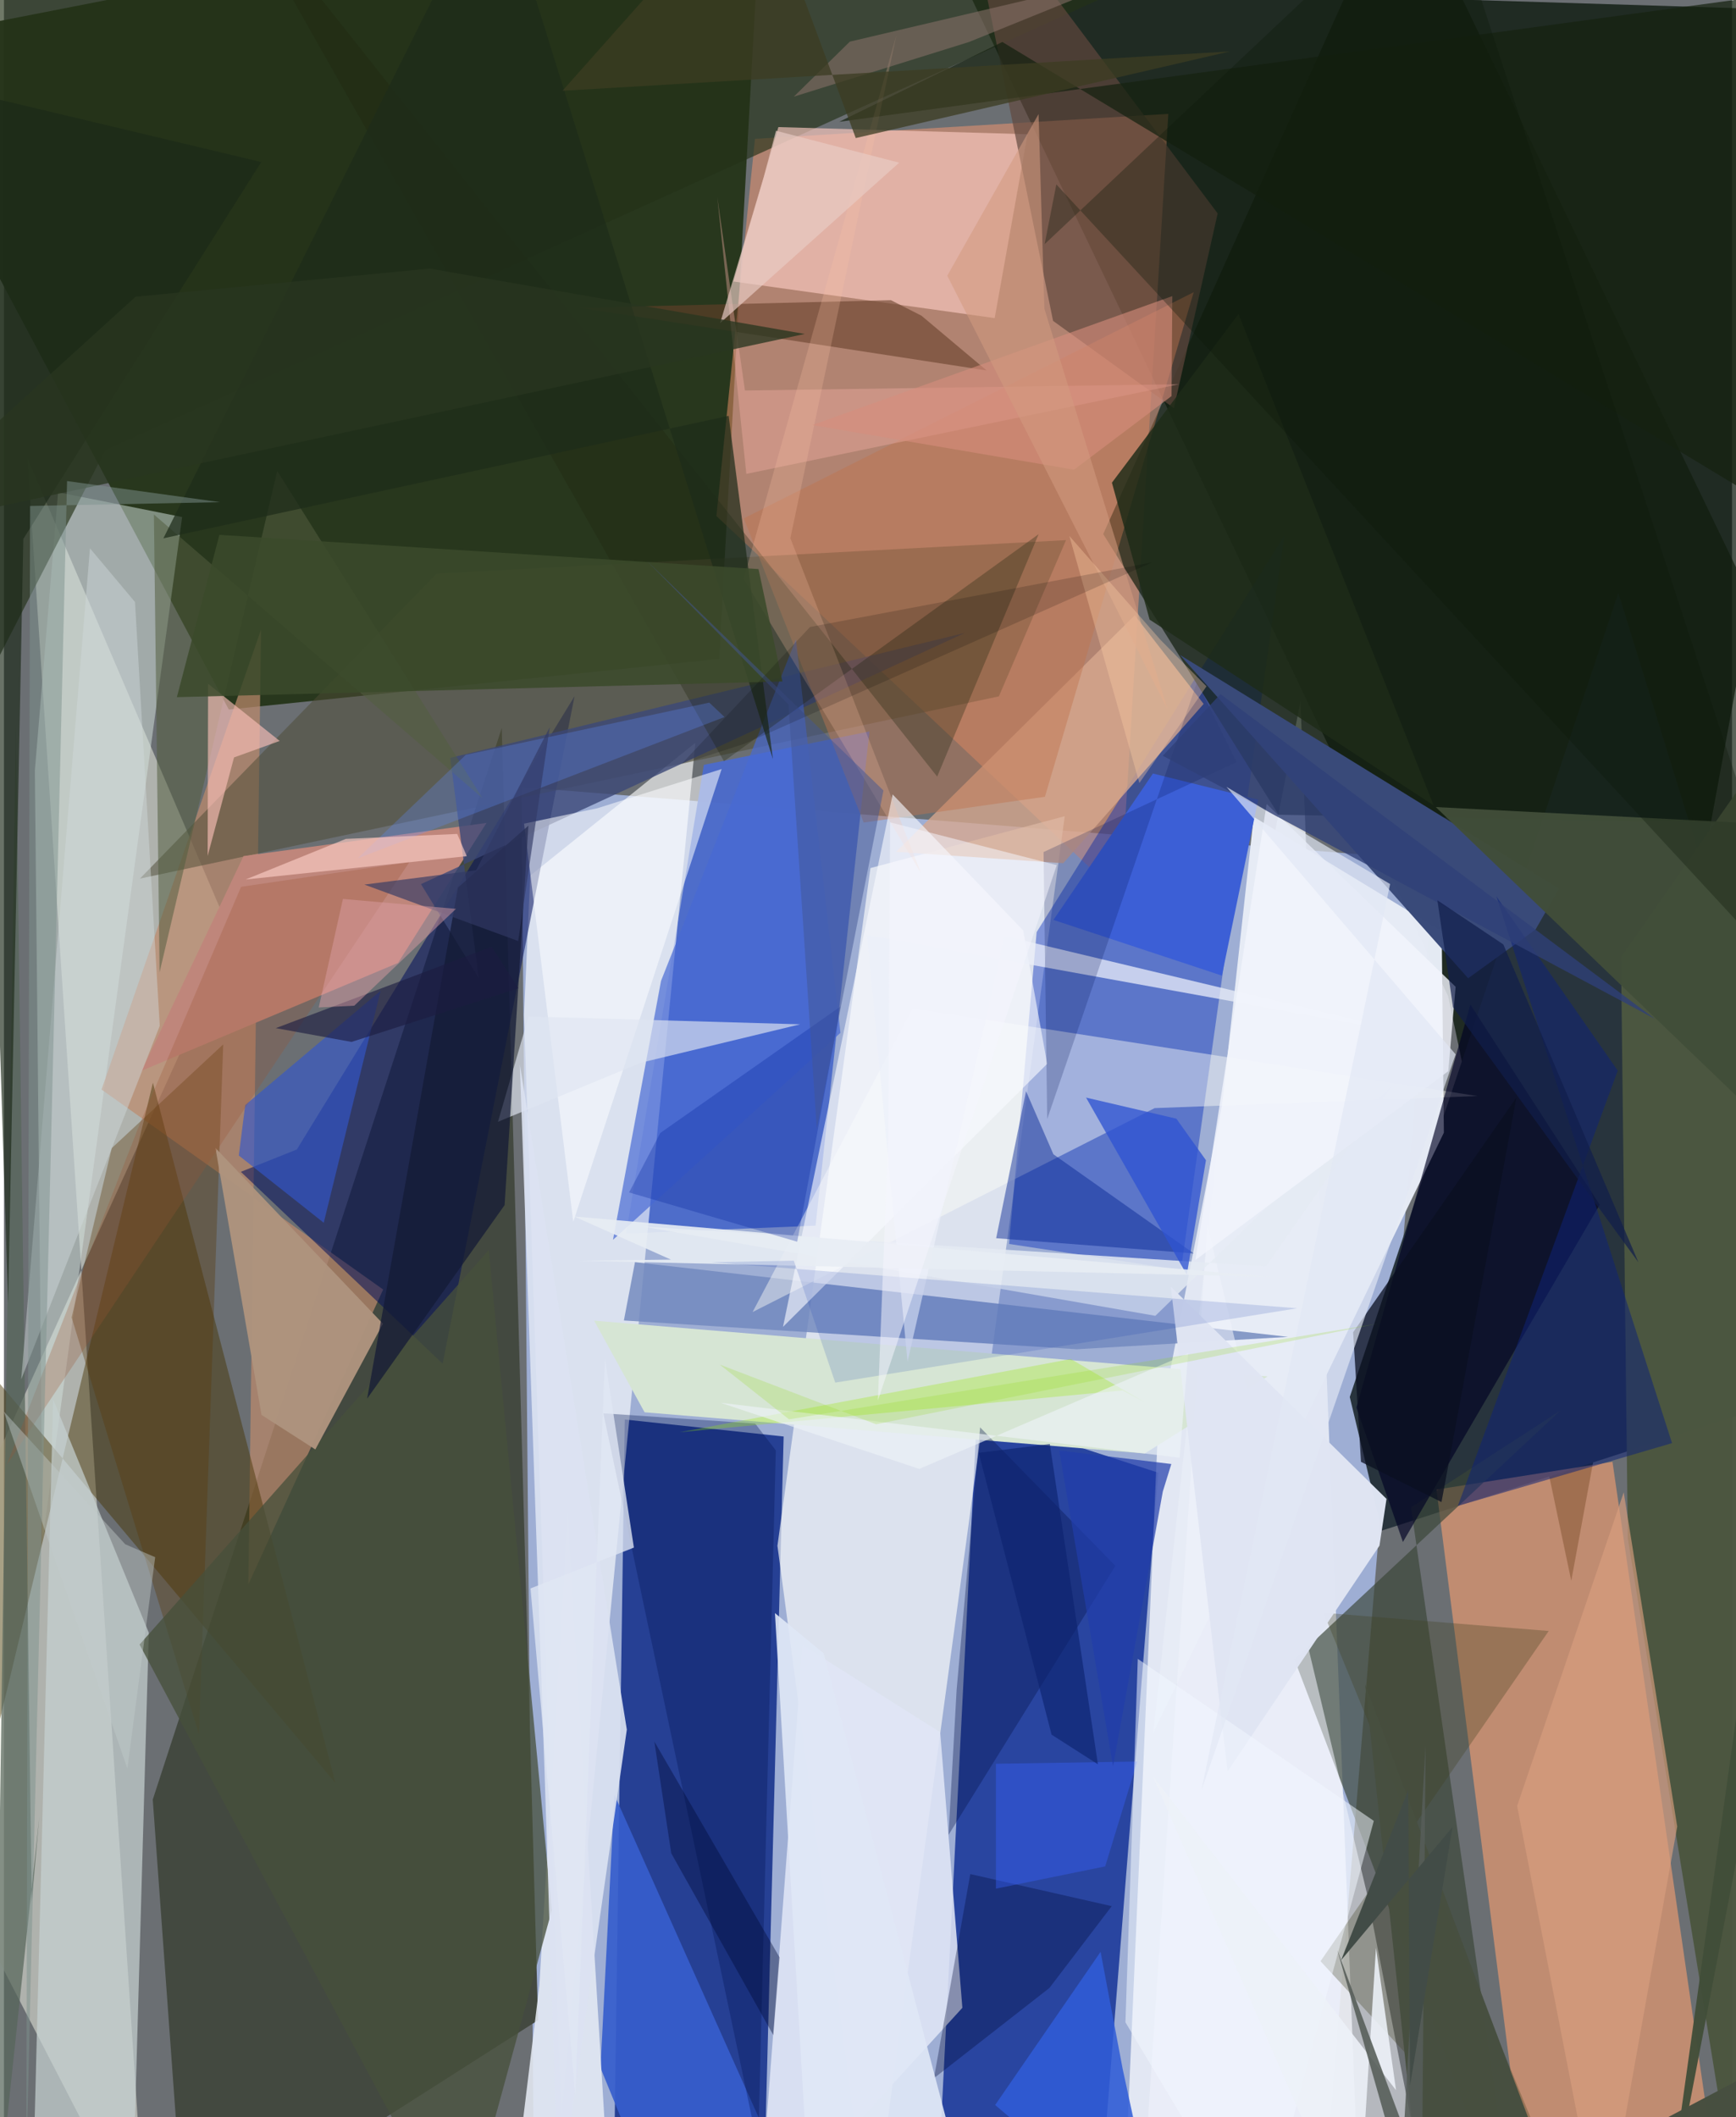 <svg xmlns="http://www.w3.org/2000/svg" width="228" height="278" viewBox="0 0 836 1024"><path fill="#6b6f73" d="M0 0h836v1024H0z"/><path fill="#a9bae8" fill-opacity=".831" d="M638.989 1057.263l-382.717-16.831-5.95-659.761 441.816 35.453z"/><path fill="#000d01" fill-opacity=".698" d="M698.646 481.793l59.575 282.773L898 5.789 464.857-7.584z"/><path fill="#243418" fill-opacity=".937" d="M108.768 343.18L-62 21.86 366.966-62l-20.958 380.692z"/><path fill="#27429f" fill-opacity=".969" d="M528.55 1086l-76.87-25.707 19.051-376.407 87.718 28.412z"/><path fill="#0d2987" fill-opacity=".824" d="M300.334 686.565l76.86 8.222-9.88 377.012-72.472-3.054z"/><path fill="#fbfcfe" fill-opacity=".733" d="M627.215 339.201L558.164 693.8l-15.417 353.36L656.284 1086z"/><path fill="#fafced" fill-opacity=".478" d="M68.76 1086L-62 833.034l172.586-379.595-99.25-231.846z"/><path fill="#ff996e" fill-opacity=".471" d="M540.18 433.633L344.66 249.584l18.662-182.421 199.974-12.085z"/><path fill="#fdfffb" fill-opacity=".647" d="M374.192 747.65l44.985-327.798 94.004-25.087L419.315 1086z"/><path fill="#434940" d="M240.82 352.106l-168.834 518.3L87.596 1086l170.795-108.89z"/><path fill="#28343d" d="M781 286.717L898 665.62l-231.425 74.671-15.504-64.614z"/><path fill="#fea170" fill-opacity=".58" d="M736.247 1059.995L833.138 1086l-54.983-378.964-85.152 13.418z"/><path fill="#4d6bca" fill-opacity=".969" d="M418.698 353.773l-80.1 16.153-37.616 226.689 91.663-3.815z"/><path fill="#feffff" fill-opacity=".624" d="M269.565 1023.827l64.917-664.563-79.895 64.238-2.988 67.314z"/><path fill="#e6ebf6" fill-opacity=".988" d="M696.591 547.841l-140.6 290.203 48.598-442.97 90.945 55.293z"/><path fill="#012ab9" fill-opacity=".42" d="M569.4 614.264l50.026-355.278L499.582 450.82l-13.33 150.836z"/><path fill="#101d0e" fill-opacity=".69" d="M898 399.119l-281.377-5.055-84.835-135.751L675.918-62z"/><path fill="#d2e0dd" fill-opacity=".518" d="M18.715 744.912l-3.768-372.163 11.237-134.663 60.012 11.991z"/><path fill="#394538" fill-opacity=".667" d="M732.106 1086L624.307 802.598l128.691-120.39-72.308 46.833z"/><path fill="#bc8a6d" fill-opacity=".71" d="M183.45 623.698L47.204 526.986l77.157-222.418-6.125 461.718z"/><path fill="#233117" fill-opacity=".655" d="M49.079 217.632L566.194-16.694-53.09-25.908l32.836 378.305z"/><path fill="#453302" fill-opacity=".459" d="M-8.38 858.372l80.44-334.711 88.258 338.633-189.38-225.218z"/><path fill="#fac8bf" fill-opacity=".659" d="M495.206 64.927l-120.562-3.46-21.754 74.69 126.39 17.702z"/><path fill="#4c5640" fill-opacity=".988" d="M785.577 744.124L841.196 1086l55.87-787.017L782.294 462.91z"/><path fill="#000d5b" fill-opacity=".541" d="M276.048 336.706l-63.83 322.843-97.609-92.78 27.084-10.812z"/><path fill="#4e4b35" fill-opacity=".51" d="M209.377 277.397L65.785 424.951l415.533-88.146 32.466-75.557z"/><path fill="#3a4b7a" fill-opacity=".996" d="M752.32 429.789l-11.407 19.823-32.578 23.544L568.864 316.75z"/><path fill="#c5d1d0" fill-opacity=".714" d="M23.8 676.821l46.267 112.86-7.712 270.902L13.298 1086z"/><path fill="#d6e5d4" d="M551.892 702.993l-241.97-19.91-24.41-44.323 325.801 26.97z"/><path fill="#bf867b" fill-opacity=".992" d="M66.62 517.867l49.278-103.82 117.55-16.038-42.79 67.712z"/><path fill="#e0e6f6" fill-opacity=".878" d="M463.65 971.109l-98.784 108.252 21.519-283.628 66.529 42.094z"/><path fill="#7289be" fill-opacity=".827" d="M305.27 610.465l-5.365 28.206 219.12 13.91 102.195-5.977z"/><path fill="#d7a88f" fill-opacity=".78" d="M431.576 412.01l80.882 5.49 67.909-77.042-33.318-42.857z"/><path fill="#fffff9" fill-opacity=".431" d="M556.686 535.952l-194.513 98.642 77.34-146.936 273.31 42.47z"/><path fill="#000323" fill-opacity=".655" d="M709.414 485.866l-55.128 194.9 22.492 65.048 95.2-163.133z"/><path fill="#f0f3fc" fill-opacity=".553" d="M659.43 916.01L692.583 1086l-141.126-30.811 30.727-462.808z"/><path fill="#61483e" fill-opacity=".686" d="M463.213-62l44.317 217.195 58.454 42.227 21.17-94.192z"/><path fill="#375ecc" fill-opacity=".918" d="M367.695 1029.944L295.314 868.04l-6.722 132.13 19.351 47.267z"/><path fill="#e5eaf3" fill-opacity=".878" d="M291.648 1044.2l-18.94-313.191-13.691 229.234L243.74 1086z"/><path fill="#3c4877" fill-opacity=".796" d="M201.74 427.626l27.937 45.398-13.77-106.464L464.8 306.135z"/><path fill="#bf734f" fill-opacity=".451" d="M575.572 141.317L503.59 385.37l-87.68 12.465-57.995-147.098z"/><path fill="#e5ebf3" fill-opacity=".839" d="M308.95 593.21l248.064 43.202 114.188-111.059-60.655 87.158z"/><path fill="#476ad3" fill-opacity=".694" d="M404.672 499.565l-21.53-190.385-65.272 165.255-23.233 125.218z"/><path fill="#3256cc" fill-opacity=".639" d="M116.708 534.466l65.5-55.25-27.506 112.195-41.087-32.527z"/><path fill="#56665a" fill-opacity=".722" d="M5.742 350.234L-4.978 1086l22.064-207.151-3.645 41.094z"/><path fill="#3c5fd6" d="M507.71 444.925l81.49 26.945 17.546-85.098-50.89-12.649z"/><path fill="#162210" fill-opacity=".722" d="M482.98 20.303L404.075 58.91 898-8.288l-3.899 276.963z"/><path fill="#583706" fill-opacity=".353" d="M106.073 505.137l-53.944 50.19-19.393 81.892L94.35 838.953z"/><path fill="#474f3a" fill-opacity=".757" d="M65.596 795.412L220.74 1086l44.28-162.068-30.48-319.313z"/><path fill="#0a2995" fill-opacity=".478" d="M494.453 527.776l13.234 30.51 67.898 47.943L480 598.882z"/><path fill="#fbfdff" fill-opacity=".545" d="M287.083 390.913l60.117-18.959-71.788 219.01-23.793-192.595z"/><path fill="#0f2278" fill-opacity=".529" d="M780.714 517.821l-58.708-84.275 84.971 264.447-103.63 30.362z"/><path fill="#1d250e" fill-opacity=".31" d="M104.756-62l243.57 430.198L500.533 258.37l-49.068 117.24z"/><path fill="#031351" fill-opacity=".322" d="M373.404 701.498l-8.558 337.06-74.872-354.982 73.438 4.946z"/><path fill="#dfe5f1" fill-opacity=".659" d="M385.157 495.424l-131.379-3.777-14.783 50.92 69.148-28.583z"/><path fill="#ae937e" fill-opacity=".969" d="M150.633 701.052l-26.053-16.714-22.261-129.104 81.036 85.012z"/><path fill="#41411f" fill-opacity=".306" d="M747.314 788.844l-110.39 159.72L763.871 1086 638.355 780.031z"/><path fill="#f9fafe" fill-opacity=".616" d="M376.88 641.758l53.038-257.53 63.152 65.787 11.613 64.529z"/><path fill="#dce2f1" fill-opacity=".91" d="M261.567 858.095l6.74 208.542 33.02-230.098-51.75-321.652z"/><path fill="#041349" fill-opacity=".349" d="M460.88 817.207l11.36-126.84 65.45 66.982-80.735 130.133z"/><path fill="#67402a" fill-opacity=".588" d="M443.858 152.688l31.515 26.49-196.777-30.288 150.498-3.698z"/><path fill="#dfe4f2" fill-opacity=".988" d="M564.491 622.295l27.482 234.453 73.464-109.18 3.405-22.61z"/><path fill="#d0dadb" fill-opacity=".451" d="M75.367 496.165L8.35 667.194l33.264-401.986 21.773 25.954z"/><path fill="#525d40" fill-opacity=".537" d="M75.279 470.308l56.916-242.535 99.312 158.277L72.541 248.857z"/><path fill="#f3ada3" fill-opacity=".392" d="M568.484 185.849l-210.014 3.023-13.365-93.398L359.14 229.21z"/><path fill="#ecf0f9" fill-opacity=".733" d="M437.127 658.63l47.012-205.9 202.44 48.36-269.103-48.87z"/><path fill="#131a35" fill-opacity=".737" d="M175.696 676.485l66.508-93.615 11.506-183.53-34.08 29.932z"/><path fill="#305cd7" fill-opacity=".859" d="M479.505 1018.122L559.673 1086l-18.455-85.257-10.7-56.707z"/><path fill="#1a2917" fill-opacity=".655" d="M2.002 630.283L-16.446 44.806l140.89 33.57L9.372 260.655z"/><path fill="#414e39" fill-opacity=".957" d="M692.678 390.355L898 400.889 802.348 1086 898 587.626z"/><path fill="#2f53d1" fill-opacity=".769" d="M572.226 616.568l-48.736-85.703 43.694 10.203 14.31 20.089z"/><path fill="#000a37" fill-opacity=".337" d="M449.9 1005.153l55.845-43.628 30.169-39.59-68.434-15.509z"/><path fill="#97eb03" fill-opacity=".286" d="M541.236 672.502l10.504 5.668-35.602-20.863-189.306 35.421z"/><path fill="#f2f5fc" fill-opacity=".808" d="M610.851 388.833l-34.457 220.605 122.341-91.345 3.532-40.827z"/><path fill="#d89d7e" fill-opacity=".667" d="M773.295 1086l-41.27-212.517 51.568-151.69 25.885 161.65z"/><path fill="#0a0f21" fill-opacity=".749" d="M656.496 707.046l-3.802-62.664 78.98-113.518-36.231 195.639z"/><path fill="#fcc1b9" fill-opacity=".627" d="M133.385 358.37l-34.63-27.655L98.536 414l12.768-47.658z"/><path fill="#e7edf3" fill-opacity=".902" d="M322.655 609.227l-44.187.542 334.046 7.755-336.635-29.148z"/><path fill="#123aaa" fill-opacity=".153" d="M402.154 668.72l223.474-35.951L342.16 610.5l39.944-.74z"/><path fill="#fdc1a6" fill-opacity=".239" d="M431.72 17.031l-51.281 243.284 63.192 161.968-85.79-142.342z"/><path fill="#1e2c19" fill-opacity=".718" d="M350.581 201.128L77.135 260.36 238.048-62l133.956 429.195z"/><path fill="#e0e7f6" fill-opacity=".898" d="M471.892 1086h-80.984l-17.922-305.804 23.581 19.487z"/><path fill="#01209b" fill-opacity=".286" d="M383.749 600.579l-81.324-23.84 15.087-28.755 87.175-61.16z"/><path fill="#d78e7c" fill-opacity=".596" d="M517.672 227.178l47.176-35.614.375-48.349-174.11 62.37z"/><path fill="#010f4f" fill-opacity=".216" d="M596.29 368.607l-19.11-38.719-72.492 211.34-1.76-129.121z"/><path fill="#995333" fill-opacity=".267" d="M1.343 708.488l194.81-291.538-81.439 11.963-48.638 113.706z"/><path fill="#608fff" fill-opacity=".278" d="M348.594 346.797l-177.513 68.398 52.35-50.105 117.778-25.259z"/><path fill="#1e2b17" fill-opacity=".824" d="M536.004 233.456l18.238 66.239 137.402 89.842-94.393-237.669z"/><path fill="#facbc3" fill-opacity=".659" d="M219.27 403.344l-53.851 2.388-48.52 19.65 107.016-11.287z"/><path fill="#897269" fill-opacity=".565" d="M547.407-12.375l-80.44 32.65-84.855 26.474 27.099-26.607z"/><path fill="#474f40" fill-opacity=".992" d="M898 974.971L760.616 1086l-102.11-271.326L687.507 1086z"/><path fill="#3b4a2b" fill-opacity=".867" d="M365.03 275.246l-260.804-16.558-20.58 78.509 292.963-7.592z"/><path fill="#000a38" fill-opacity=".404" d="M375.222 946.701l-3.045 37.607-49.363-87.957-8.17-54.018z"/><path fill="#2f4077" fill-opacity=".788" d="M560.594 365.534l27.925-29.819 210.11 157.051-181.771-97.318z"/><path fill="#0d190c" fill-opacity=".329" d="M872.952 483.027L694.432-62 503.445 118.086l5.669-28.89z"/><path fill="#3862ff" fill-opacity=".392" d="M548.251 851.998L532.75 902.71l-52.855 10.764-.014-60.397z"/><path fill="#e9ccc4" fill-opacity=".678" d="M433.077 78.686L373.48 63.24l-5.965 22.55-21.054 70.468z"/><path fill="#f2f7fe" fill-opacity=".514" d="M606.961 1086l-64.423-107.882 5.979-175.777 114.181 78.355z"/><path fill="#e0e6f3" fill-opacity=".784" d="M254.729 768.27l50.018-19.758-14-91.396-14.36 356.014z"/><path fill="#1c1c41" fill-opacity=".624" d="M248.868 477.996l-80.729 25.944-36.633-6.672 104.443-39.37z"/><path fill="#c1ccca" fill-opacity=".439" d="M58.686 746.922l-58.8-64.267L59.71 855.368l13.454-102.21z"/><path fill="#29361f" fill-opacity=".773" d="M387.41 161.524L-62 257.72 63.68 143.504l142.3-13.594z"/><path fill="#edf1f8" fill-opacity=".886" d="M673.451 1010.975L555.832 859.142 654.746 1086l8.994-143.855z"/><path fill="#425794" fill-opacity=".502" d="M393.22 546.119L379.528 340.71l-68.69-69.633 114.629 111.25z"/><path fill="#d29b7f" fill-opacity=".557" d="M503.333 149.31l-2.82-94.134-44.173 78.178L563 343.25z"/><path fill="#3c3c22" fill-opacity=".753" d="M593.066 24.878l-180.99 41.896L364.32-62 270.2 43.9z"/><path fill="#7e918e" fill-opacity=".502" d="M104.527 242.877l-91.899 1.846-1.808 801.387 19.71-813.44z"/><path fill="#fccda7" fill-opacity=".357" d="M549.282 378.712l32.477-46.756-22.274-22.486-44.075-50.248z"/><path fill="#323a64" fill-opacity=".651" d="M174.365 427.843l54.059-6.926 35.62-69.22-15.274 103.447z"/><path fill="#e2e7f4" fill-opacity=".678" d="M591.416 380.58l79.165 47.003-91.28 438.355 122.973-355.985z"/><path fill="#565d59" fill-opacity=".882" d="M645.077 943.271L685.716 1086l2.02-241.706-10.462 185.388z"/><path fill="#0c226e" fill-opacity=".624" d="M506.806 838.99l22.422 14.349-23.27-154.924-34.396 4.263z"/><path fill="#424c47" d="M700.756 883.69l-53.86 64.374 32.43-82.19.902 142.927z"/><path fill="#ecf2f7" fill-opacity=".651" d="M572.894 654.616l-130.077 55.85-96.119-31.988 222.062 26.56z"/><path fill="#040002" fill-opacity=".161" d="M358.157 359.778l-30.38 9.79 62.188-66.315 165.538-31.26z"/><path fill="#8cdb0d" fill-opacity=".2" d="M421.883 688.862L346.26 659.99l33.525 26.488 284.69-46.258z"/><path fill="#db9ea3" fill-opacity=".478" d="M218.678 439.58l-49.2 46.84-17.199.858 11.712-52.486z"/><path fill="#f6f6fc" fill-opacity=".522" d="M422.79 677.39l4.986-127.036.938-152.606 80.594 20.687z"/><path fill="#111e4b" fill-opacity=".694" d="M701.012 487.138l-7.554-51.7 31.912 21.36 65.334 153.738z"/><path fill="#213dab" fill-opacity=".71" d="M560.62 721.416L536.553 854.29l-26.03-152.74 54.21 6.54z"/></svg>